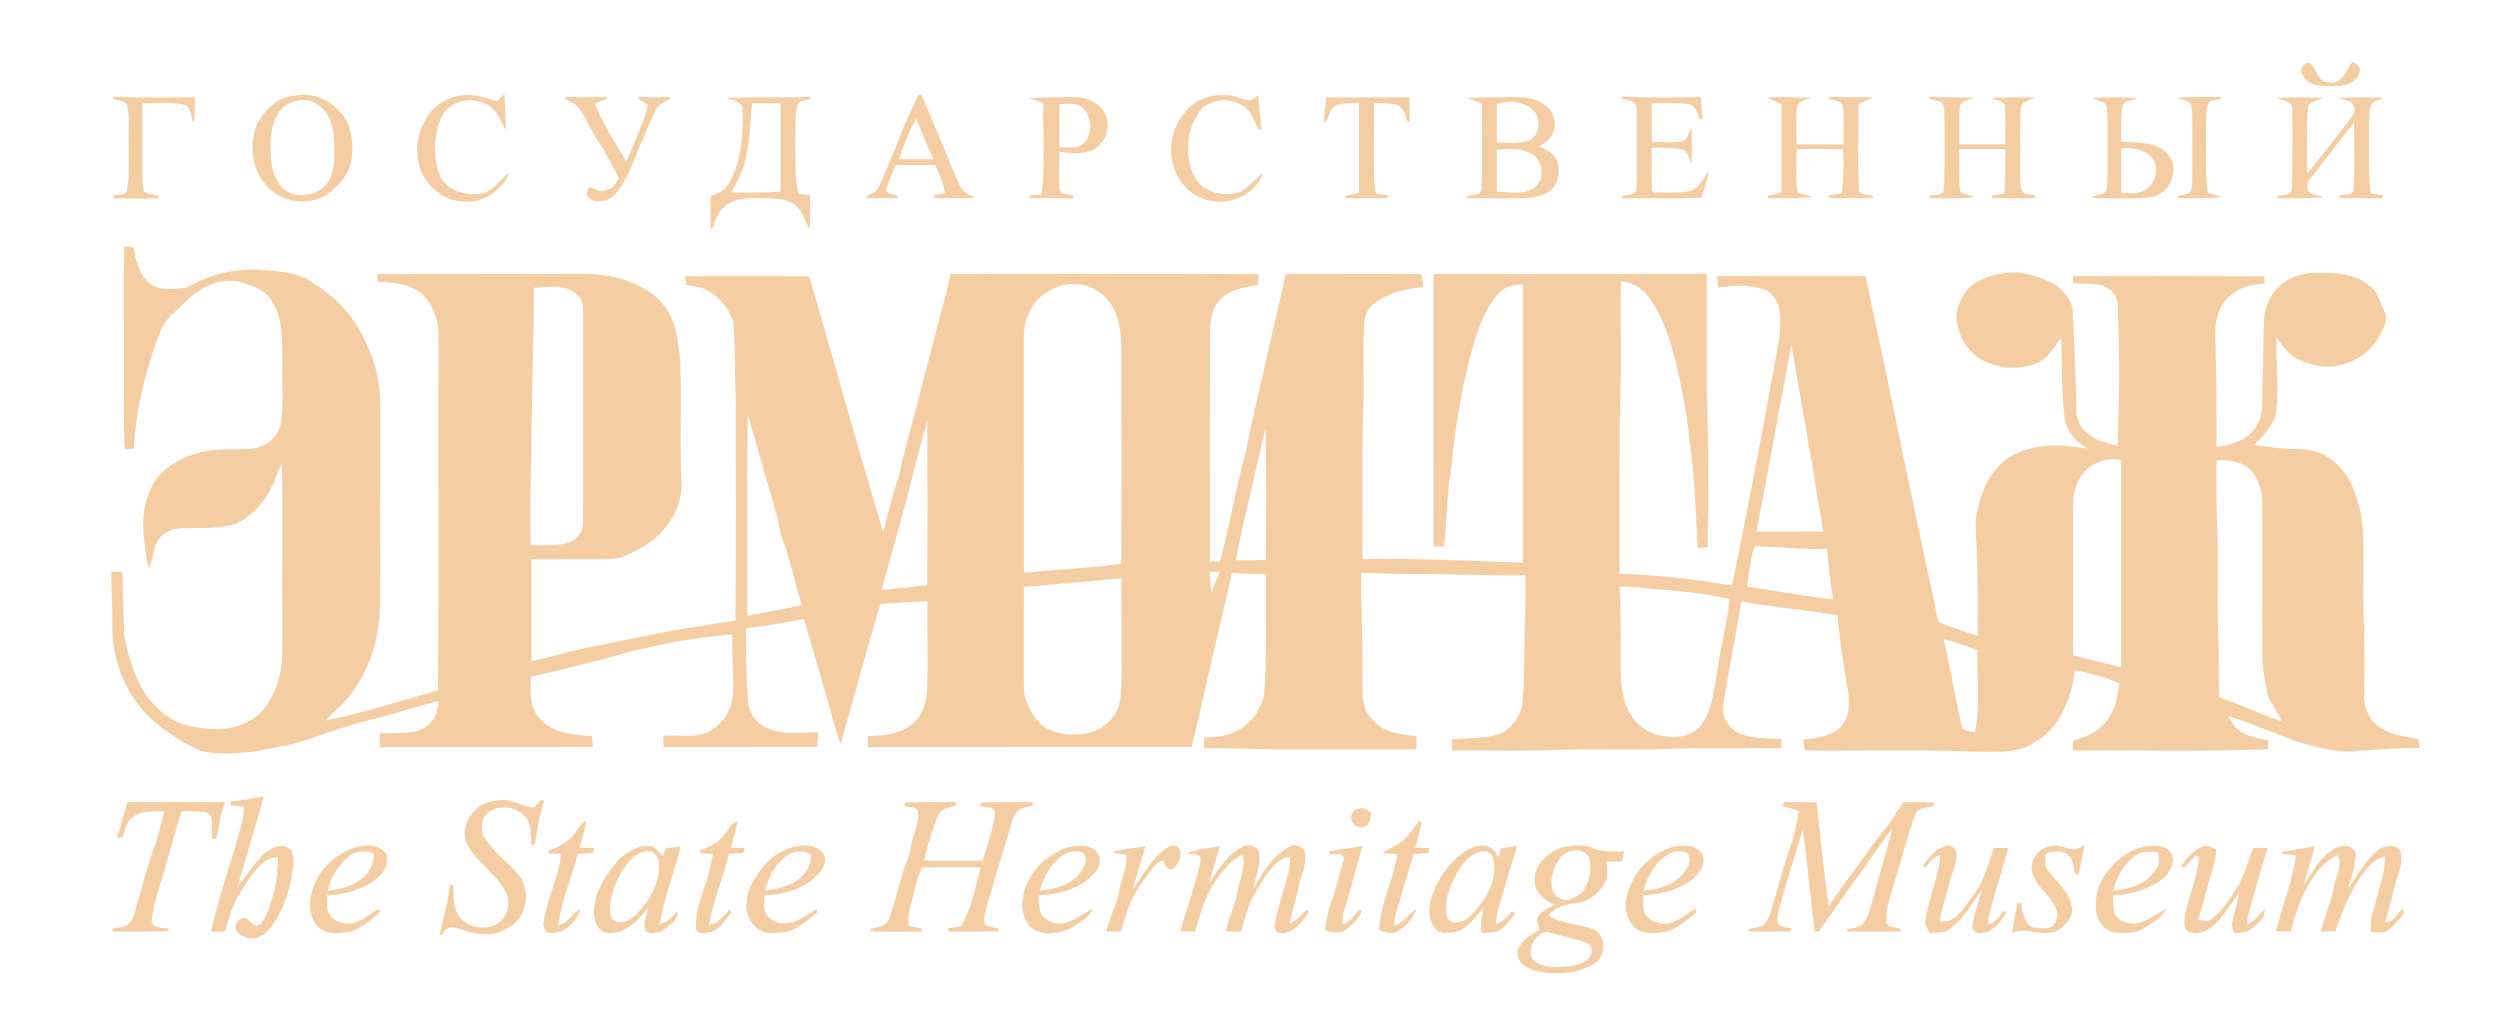 <svg width="160" height="66" viewBox="0 0 160 66" fill="none" xmlns="http://www.w3.org/2000/svg">
<path d="M147.359 4.771C147.127 4.44 147.452 3.923 147.852 4.051C148.263 4.406 148.298 5.213 148.938 5.253C149.818 5.522 150.183 4.524 150.551 3.959C150.825 4.081 151.16 4.295 151.005 4.665C150.85 5.221 150.178 5.499 149.641 5.497C148.866 5.521 147.741 5.616 147.359 4.771Z" fill="#F4CEA2"/>
<path d="M18.836 6.123C20.24 5.806 21.657 6.663 22.266 7.906C22.556 8.665 22.638 9.509 22.471 10.305C22.348 11.112 21.774 11.753 21.174 12.264C19.92 13.322 17.815 13.005 16.885 11.672C16.06 10.628 15.969 9.129 16.456 7.92C16.938 7.027 17.776 6.217 18.836 6.123ZM19.198 6.411C18.82 6.503 18.413 6.599 18.111 6.861C17.386 7.626 17.262 8.75 17.328 9.754C17.311 10.565 17.519 11.409 18.076 12.022C18.779 12.701 19.969 12.592 20.689 12.002C21.23 11.511 21.387 10.74 21.404 10.039C21.379 9.193 21.435 8.303 21.054 7.519C20.728 6.83 19.985 6.305 19.198 6.411Z" fill="#F4CEA2"/>
<path d="M27.611 7.103C28.236 6.404 29.184 6.027 30.121 6.085C30.716 6.108 31.271 6.341 31.846 6.468C31.979 6.308 32.117 6.15 32.279 6.018C32.324 6.787 32.369 7.557 32.37 8.328C32.102 7.846 31.901 7.305 31.491 6.918C30.54 6.081 28.794 6.308 28.25 7.512C27.749 8.67 27.703 10.033 28.143 11.218C28.576 12.263 29.897 12.569 30.915 12.37C31.621 12.159 32.02 11.515 32.547 11.057C32.497 11.504 32.131 11.82 31.837 12.127C30.875 13.06 29.224 13.178 28.142 12.387C27.287 11.848 26.75 10.861 26.72 9.854C26.609 8.862 26.998 7.87 27.611 7.103Z" fill="#F4CEA2"/>
<path d="M58.767 6.082C58.822 6.083 58.934 6.086 58.989 6.087C59.779 7.945 60.544 9.812 61.324 11.674C61.487 12.087 61.81 12.445 62.262 12.541C62.274 12.575 62.297 12.642 62.309 12.676C61.47 12.687 60.632 12.687 59.794 12.684C59.799 12.639 59.809 12.549 59.813 12.504C60.043 12.453 60.28 12.395 60.508 12.327C60.349 11.719 60.127 11.13 59.857 10.563C59.015 10.558 58.172 10.557 57.33 10.568C57.133 11.058 56.88 11.529 56.739 12.04C56.624 12.427 57.194 12.436 57.434 12.51C57.438 12.552 57.448 12.638 57.453 12.681C56.786 12.685 56.12 12.686 55.456 12.681C55.464 12.642 55.482 12.562 55.492 12.523C55.743 12.422 56.025 12.32 56.174 12.076C56.397 11.73 56.505 11.327 56.671 10.952C56.983 10.236 57.303 9.521 57.58 8.789C57.914 7.86 58.379 6.988 58.767 6.082ZM57.526 10.17C58.263 10.203 59.001 10.189 59.74 10.187C59.334 9.339 59.001 8.46 58.647 7.59C58.155 8.393 57.86 9.294 57.526 10.17Z" fill="#F4CEA2"/>
<path d="M76.14 6.849C76.746 6.309 77.575 6.033 78.386 6.087C78.97 6.047 79.474 6.422 80.052 6.423C80.226 6.33 80.37 6.191 80.531 6.078C80.574 6.817 80.659 7.551 80.742 8.285C80.685 8.285 80.57 8.283 80.513 8.282C80.299 7.792 80.144 7.237 79.714 6.883C78.918 6.249 77.662 6.257 76.911 6.96C75.929 8.149 75.762 9.949 76.454 11.316C76.932 12.274 78.13 12.55 79.107 12.372C79.844 12.198 80.219 11.481 80.83 11.102C80.244 12.685 78.172 13.359 76.71 12.592C75.496 11.986 74.84 10.598 74.96 9.278C75.034 8.361 75.481 7.484 76.14 6.849Z" fill="#F4CEA2"/>
<path d="M7.232 6.197C8.987 6.261 10.745 6.228 12.501 6.236C12.486 6.743 12.462 7.25 12.431 7.756C12.375 7.728 12.314 7.793 12.297 7.682C12.252 7.375 12.144 6.947 11.955 6.765C11.039 6.469 10.055 6.638 9.109 6.601C9.113 8.069 9.101 9.536 9.104 11.004C9.116 11.412 9.101 11.829 9.207 12.227C9.376 12.432 9.872 12.467 10.127 12.517C10.207 12.533 10.171 12.611 10.171 12.694C9.292 12.718 8.224 12.702 7.271 12.686C7.274 12.645 7.277 12.563 7.278 12.522C7.537 12.449 7.987 12.542 8.118 12.218C8.314 11.24 8.201 10.232 8.232 9.242C8.193 8.397 8.334 7.53 8.124 6.699C7.934 6.415 7.531 6.446 7.235 6.333C7.235 6.299 7.233 6.231 7.232 6.197Z" fill="#F4CEA2"/>
<path d="M36.179 6.188C37.059 6.226 37.94 6.242 38.821 6.207C38.829 6.238 38.845 6.301 38.854 6.332C38.585 6.413 38.323 6.513 38.075 6.645C38.573 7.963 39.393 9.124 40.085 10.343C40.301 9.839 40.533 9.342 40.723 8.828C40.987 8.121 41.352 7.445 41.458 6.689C41.259 6.57 41.062 6.452 40.858 6.344C40.865 6.307 40.879 6.234 40.885 6.198C41.543 6.215 42.205 6.238 42.863 6.201C42.868 6.234 42.877 6.299 42.883 6.331C42.472 6.509 42.05 6.75 41.884 7.193C41.529 7.933 41.245 8.705 40.906 9.453C40.502 10.409 40.165 11.42 39.521 12.248C39.208 12.674 38.69 12.961 38.15 12.882C37.886 12.848 37.607 12.667 37.555 12.393C37.582 12.226 37.581 12.091 37.749 12.017C38.001 11.977 38.085 12.123 38.225 12.181C38.456 12.278 38.638 12.241 39.057 12.07C39.325 11.927 39.448 11.629 39.621 11.396C39.184 10.598 38.778 9.781 38.271 9.024C37.791 8.31 37.52 7.472 36.968 6.805C36.721 6.61 36.444 6.46 36.162 6.327C36.166 6.292 36.175 6.223 36.179 6.188Z" fill="#F4CEA2"/>
<path d="M46.457 6.279C48.261 6.177 50.069 6.289 51.873 6.197C51.867 6.233 51.854 6.305 51.847 6.34C51.569 6.444 51.155 6.407 51.029 6.722C50.841 7.448 50.925 8.208 50.901 8.949C50.926 10.099 50.82 11.277 51.106 12.404C51.35 12.437 51.598 12.469 51.844 12.502C51.861 13.221 51.874 13.942 51.83 14.66C51.495 14.203 51.407 13.596 50.985 13.2C50.456 12.717 49.674 12.705 49.001 12.675C48.366 12.697 47.698 12.601 47.09 12.835C46.292 13.03 45.789 13.806 45.643 14.575C45.601 14.582 45.518 14.597 45.477 14.604C45.473 13.914 45.472 13.225 45.482 12.536C46.003 12.406 46.509 12.104 46.74 11.602C47.473 10.164 47.597 8.487 47.517 6.903C47.425 6.416 46.822 6.414 46.457 6.279ZM48.126 6.604C48.004 7.753 47.995 8.917 47.745 10.05C47.595 10.866 47.206 11.611 46.781 12.316C47.838 12.329 48.898 12.343 49.954 12.266C49.957 10.378 49.955 8.49 49.954 6.602C49.344 6.601 48.735 6.601 48.126 6.604Z" fill="#F4CEA2"/>
<path d="M68.801 6.211C69.544 6.235 70.338 6.541 70.698 7.235C71.077 7.922 70.889 8.87 70.276 9.363C69.606 9.958 68.626 9.815 67.808 9.705C67.801 10.431 67.782 11.158 67.801 11.885C67.806 12.057 67.833 12.248 67.963 12.375C68.19 12.457 68.442 12.459 68.681 12.5C68.683 12.546 68.688 12.639 68.69 12.685C67.754 12.689 66.819 12.69 65.885 12.685C65.898 12.64 65.923 12.548 65.937 12.503C66.172 12.487 66.419 12.473 66.659 12.459C66.917 10.518 66.718 8.55 66.774 6.599C66.474 6.472 66.159 6.386 65.851 6.284C66.833 6.225 67.817 6.214 68.801 6.211ZM67.807 6.655C67.803 7.576 67.803 8.497 67.805 9.419C68.219 9.454 68.65 9.493 69.054 9.386C69.976 8.931 70.01 7.47 69.235 6.858C68.831 6.535 68.281 6.658 67.807 6.655Z" fill="#F4CEA2"/>
<path d="M103.798 6.193C105.48 6.254 107.166 6.256 108.849 6.204C108.902 6.679 108.931 7.156 108.952 7.634C108.906 7.628 108.815 7.614 108.77 7.607C108.637 7.229 108.485 6.688 108.016 6.644C107.249 6.571 106.478 6.6 105.711 6.6C105.708 7.433 105.71 8.267 105.711 9.102C106.387 9.061 107.099 9.191 107.762 9.017C108.055 8.816 108.094 8.412 108.26 8.115C108.28 8.913 108.282 9.712 108.266 10.51C108.113 10.208 108.066 9.811 107.77 9.608C107.106 9.406 106.393 9.484 105.711 9.451C105.708 10.354 105.707 11.256 105.716 12.159C105.769 12.212 105.823 12.265 105.878 12.318C106.638 12.305 107.422 12.397 108.17 12.223C108.785 12.045 108.987 11.386 109.377 10.951C109.272 11.536 109.06 12.093 108.892 12.661C107.191 12.711 105.489 12.688 103.788 12.683C103.802 12.647 103.831 12.573 103.845 12.536C104.105 12.462 104.448 12.505 104.663 12.302C104.799 12.041 104.709 11.722 104.758 11.444C104.762 10.098 104.764 8.752 104.756 7.406C104.731 7.128 104.779 6.785 104.59 6.547C104.365 6.391 104.068 6.403 103.812 6.344C103.808 6.306 103.801 6.231 103.798 6.193Z" fill="#F4CEA2"/>
<path d="M113.088 6.265C114.04 6.15 115 6.251 115.956 6.259C115.621 6.37 115.087 6.43 115.016 6.866C114.928 7.654 114.969 8.449 114.969 9.24C115.972 9.242 116.977 9.242 117.982 9.24C117.97 8.448 118.032 7.65 117.946 6.862C117.901 6.421 117.349 6.407 117.024 6.337C117.037 6.303 117.061 6.234 117.073 6.199C118.013 6.229 118.954 6.223 119.896 6.232C119.573 6.374 119.248 6.506 118.935 6.668C118.982 8.528 118.839 10.4 119.002 12.253C119.194 12.484 119.577 12.437 119.857 12.518C119.859 12.554 119.863 12.624 119.865 12.659C118.918 12.694 117.972 12.691 117.027 12.686C117.027 12.639 117.03 12.547 117.031 12.501C117.313 12.474 117.602 12.438 117.882 12.379C117.99 11.443 117.99 10.497 117.962 9.556C116.971 9.529 115.981 9.518 114.992 9.55C114.972 10.48 114.912 11.421 115.059 12.345C115.371 12.426 115.692 12.491 115.995 12.611C115.042 12.708 114.086 12.7 113.132 12.683C113.135 12.645 113.138 12.567 113.14 12.528C113.444 12.488 113.752 12.423 114.029 12.284C114.003 10.409 114.016 8.534 114.019 6.659C113.724 6.494 113.403 6.383 113.088 6.265Z" fill="#F4CEA2"/>
<path d="M123.481 6.193C124.447 6.242 125.417 6.229 126.386 6.253C126.07 6.388 125.589 6.41 125.433 6.776C125.362 7.595 125.397 8.42 125.402 9.242C126.38 9.243 127.358 9.243 128.338 9.241C128.337 8.394 128.375 7.546 128.311 6.701C128.114 6.414 127.724 6.386 127.431 6.258C128.379 6.231 129.329 6.223 130.28 6.252C130.027 6.35 129.759 6.403 129.533 6.553C129.289 6.726 129.335 7.084 129.306 7.336C129.27 8.68 129.292 10.026 129.289 11.371C129.298 11.698 129.27 12.119 129.539 12.364C129.757 12.457 130.005 12.459 130.241 12.502C130.244 12.548 130.25 12.639 130.253 12.685C129.316 12.691 128.38 12.691 127.446 12.685C127.459 12.643 127.486 12.559 127.5 12.518C127.754 12.48 128.023 12.444 128.281 12.4C128.354 11.447 128.342 10.491 128.34 9.535C127.36 9.534 126.38 9.534 125.402 9.536C125.414 10.424 125.334 11.323 125.447 12.204C125.636 12.523 126.112 12.449 126.422 12.617C125.447 12.708 124.467 12.702 123.49 12.686C123.492 12.644 123.494 12.559 123.496 12.518C123.743 12.466 124.041 12.502 124.273 12.369C124.472 12.232 124.373 11.919 124.434 11.735C124.47 10.39 124.442 9.045 124.45 7.7C124.414 7.349 124.489 6.967 124.334 6.637C124.117 6.422 123.779 6.413 123.507 6.336C123.501 6.3 123.487 6.229 123.481 6.193Z" fill="#F4CEA2"/>
<path d="M139.317 6.27C140.237 6.161 141.173 6.241 142.1 6.191C142.114 6.223 142.141 6.286 142.154 6.318C141.909 6.408 141.566 6.347 141.373 6.558C141.126 7.015 141.227 7.568 141.188 8.065C141.217 9.498 141.09 10.944 141.308 12.367C141.613 12.436 141.929 12.486 142.22 12.609C141.263 12.709 140.301 12.697 139.342 12.681C139.357 12.645 139.388 12.574 139.404 12.539C139.628 12.475 139.903 12.473 140.107 12.335C140.319 12.186 140.262 11.87 140.299 11.659C140.327 10.193 140.329 8.725 140.298 7.259C140.285 7.008 140.29 6.669 140.048 6.51C139.82 6.395 139.552 6.349 139.317 6.27Z" fill="#F4CEA2"/>
<path d="M84.859 6.24C86.644 6.231 88.429 6.235 90.214 6.236C90.211 6.751 90.21 7.266 90.208 7.781C90.168 7.775 90.089 7.762 90.049 7.757C89.952 7.375 89.831 6.904 89.444 6.717C88.95 6.599 88.438 6.611 87.937 6.576C87.946 8.175 87.909 9.773 87.942 11.371C87.934 11.718 88.006 12.058 88.07 12.396C88.316 12.427 88.562 12.456 88.811 12.484C88.813 12.535 88.817 12.637 88.82 12.688C87.908 12.691 86.997 12.691 86.086 12.684C86.101 12.646 86.129 12.569 86.143 12.531C86.423 12.482 86.707 12.422 86.979 12.336C86.981 10.418 86.981 8.499 86.979 6.581C86.489 6.611 85.975 6.568 85.507 6.745C85.119 6.937 85.043 7.409 84.9 7.775C84.855 7.765 84.763 7.745 84.718 7.735C84.778 7.237 84.844 6.741 84.859 6.24Z" fill="#F4CEA2"/>
<path d="M93.84 6.278C94.955 6.219 96.073 6.221 97.191 6.225C97.811 6.19 98.444 6.384 98.933 6.767C99.429 7.143 99.655 7.866 99.409 8.445C99.257 8.894 98.85 9.183 98.445 9.388C98.955 9.524 99.476 9.841 99.683 10.345C99.793 10.771 99.805 11.255 99.608 11.658C99.375 12.316 98.621 12.581 97.989 12.657C96.617 12.737 95.243 12.672 93.871 12.679C93.885 12.643 93.912 12.569 93.926 12.532C94.164 12.472 94.456 12.51 94.677 12.374C94.925 12.14 94.775 11.736 94.842 11.442C94.854 9.847 94.823 8.25 94.847 6.654C94.532 6.478 94.18 6.387 93.84 6.278ZM95.795 6.673C95.793 7.483 95.792 8.293 95.794 9.103C96.457 9.152 97.139 9.211 97.789 9.032C98.565 8.706 98.689 7.565 98.096 7.014C97.466 6.483 96.554 6.371 95.795 6.673ZM95.794 9.59C95.791 10.479 95.791 11.367 95.795 12.255C96.573 12.303 97.472 12.495 98.159 12.038C98.964 11.519 98.776 10.178 97.94 9.809C97.275 9.452 96.514 9.522 95.794 9.59Z" fill="#F4CEA2"/>
<path d="M133.877 6.279C134.86 6.221 135.85 6.202 136.836 6.27C136.564 6.389 136.258 6.424 135.995 6.554C135.796 6.678 135.818 6.937 135.791 7.144C135.739 7.786 135.752 8.43 135.753 9.074C136.794 9.137 138.131 9.032 138.836 9.981C139.511 10.929 138.852 12.393 137.732 12.602C136.464 12.78 135.175 12.662 133.901 12.674C133.917 12.64 133.951 12.574 133.968 12.54C134.224 12.464 134.625 12.51 134.774 12.221C134.903 11.933 134.837 11.6 134.877 11.296C134.878 9.951 134.898 8.605 134.864 7.26C134.837 7.036 134.878 6.693 134.634 6.56C134.387 6.444 134.127 6.381 133.877 6.279ZM135.757 9.497C135.755 10.441 135.755 11.386 135.758 12.332C136.247 12.371 136.788 12.448 137.228 12.181C138.018 11.796 138.279 10.564 137.608 9.958C137.102 9.514 136.4 9.443 135.757 9.497Z" fill="#F4CEA2"/>
<path d="M145.715 6.269C146.694 6.226 147.679 6.211 148.661 6.267C148.415 6.382 148.142 6.449 147.901 6.566C147.683 6.715 147.704 7.039 147.68 7.263C147.623 8.539 147.664 9.817 147.672 11.094C148.623 9.934 149.56 8.762 150.448 7.554C150.69 7.318 150.789 6.858 150.522 6.608C150.3 6.384 149.953 6.388 149.673 6.282C150.631 6.22 151.594 6.217 152.554 6.265C152.252 6.453 151.746 6.453 151.673 6.868C151.578 7.851 151.636 8.842 151.621 9.829C151.629 10.684 151.577 11.547 151.745 12.391C151.998 12.421 152.246 12.451 152.503 12.482C152.505 12.533 152.51 12.636 152.512 12.688C151.579 12.691 150.647 12.692 149.716 12.686C149.719 12.645 149.723 12.562 149.725 12.521C149.984 12.42 150.573 12.541 150.633 12.146C150.729 10.711 150.658 9.27 150.664 7.832C149.814 8.897 148.992 9.983 148.157 11.058C147.906 11.368 147.562 11.709 147.683 12.152C147.872 12.515 148.353 12.447 148.682 12.619C147.702 12.708 146.718 12.703 145.738 12.684C145.752 12.647 145.781 12.574 145.795 12.537C146.053 12.463 146.398 12.505 146.613 12.303C146.749 12.042 146.658 11.723 146.708 11.445C146.7 9.928 146.73 8.41 146.7 6.894C146.648 6.429 146.033 6.432 145.715 6.269Z" fill="#F4CEA2"/>
<path d="M7.952 15.771C8.162 15.79 8.37 15.816 8.578 15.843C8.65 16.591 8.876 17.347 9.352 17.941C9.668 18.268 10.115 18.497 10.579 18.478C11.158 18.502 11.785 18.537 12.3 18.224C13.541 17.535 14.967 17.229 16.382 17.247C17.486 17.32 18.62 17.379 19.64 17.849C20.062 18.113 20.692 18.525 20.795 18.63C22.027 19.564 22.797 20.551 23.447 21.99C24.084 23.283 24.379 24.739 24.321 26.179C24.31 30.335 24.318 34.491 24.318 38.646C24.301 41.001 23.54 43.43 21.84 45.121C21.5 45.447 21.137 45.752 20.836 46.118C23.274 45.62 25.643 44.852 28.036 44.181C28.101 36.714 28.039 29.246 28.068 21.778C28.133 20.75 27.836 19.668 27.113 18.914C26.338 18.147 25.185 18.091 24.165 18.021C24.157 17.857 24.151 17.694 24.148 17.532C28.44 17.515 32.733 17.535 37.026 17.52C38.67 17.499 40.41 17.815 41.756 18.815C42.247 19.187 42.643 19.678 42.924 20.224C43.34 21.126 43.422 22.128 43.53 23.102C43.632 25.58 43.495 28.061 43.6 30.539C43.693 31.673 43.36 32.865 42.602 33.728C41.93 34.62 40.929 35.173 39.922 35.607C39.451 35.813 38.921 35.767 38.422 35.791C36.952 35.794 35.483 35.778 34.014 35.787C34.013 37.964 34.009 40.142 34.015 42.32C35.221 42.048 36.409 41.696 37.621 41.443C40.05 40.975 42.463 40.406 44.915 40.064C45.626 39.913 46.351 39.849 47.065 39.717C47.117 34.936 47.08 30.154 47.085 25.372C47.003 23.8 47.065 22.222 46.949 20.653C46.695 19.827 46.114 19.097 45.381 18.641C44.95 18.366 44.42 18.324 43.93 18.231C43.9 18.046 43.869 17.86 43.845 17.676C46.49 17.67 49.135 17.669 51.781 17.677C53.392 23.126 54.878 28.613 56.53 34.051C56.822 32.916 57.083 31.768 57.474 30.662C57.628 30.27 57.63 29.84 57.755 29.44C58.593 26.32 59.382 23.186 60.202 20.06C60.442 19.224 60.656 18.38 60.85 17.532C67.421 17.532 73.993 17.502 80.563 17.546C80.554 17.776 80.535 18.005 80.509 18.234C79.634 18.392 78.654 18.511 78.04 19.234C77.521 19.825 77.426 20.642 77.444 21.398C77.41 26.242 77.437 31.088 77.43 35.933C77.638 35.927 77.876 35.934 78.092 35.932C78.664 33.72 79.055 31.464 79.636 29.255C79.762 28.879 79.821 28.488 79.886 28.1C80.655 24.569 81.501 21.057 82.292 17.532C85.181 17.518 88.071 17.528 90.96 17.526C91.025 17.801 91.057 18.081 91.088 18.363C90.016 18.482 88.904 18.722 88.015 19.366C87.591 19.658 87.345 20.143 87.319 20.653C87.203 22.371 87.314 24.093 87.266 25.813C87.138 29.135 87.222 32.461 87.2 35.785C90.631 35.725 94.057 35.885 97.483 36.012C97.483 30.077 97.486 24.142 97.482 18.207C96.841 18.166 96.184 18.391 95.785 18.911C94.963 19.931 94.549 21.202 94.195 22.445C93.475 25.028 93.103 27.692 92.83 30.355C92.578 31.884 92.582 33.438 92.425 34.977C92.186 34.972 91.984 34.981 91.755 34.979C91.753 29.161 91.753 23.344 91.755 17.526C97.583 17.526 103.41 17.525 109.237 17.526C109.243 20.093 109.23 22.659 109.241 25.226C109.351 28.49 109.323 31.757 109.288 35.023C109.065 35.032 108.863 35.046 108.649 35.057C108.533 32.769 108.461 30.475 108.127 28.204C107.955 26.429 107.61 24.68 107.197 22.947C106.843 21.643 106.436 20.32 105.652 19.202C105.239 18.539 104.525 18.056 103.735 18.005C103.691 20.925 103.8 23.847 103.661 26.765C103.645 30.086 103.659 33.408 103.656 36.729C106.07 36.776 108.466 37.091 110.848 37.461C111.847 32.589 112.789 27.705 113.665 22.809C113.846 21.899 113.995 20.97 113.917 20.041C113.856 19.404 113.515 18.752 112.882 18.519C111.944 18.21 110.931 18.249 109.968 18.412C109.937 18.166 109.91 17.919 109.887 17.674C113.054 17.669 116.223 17.674 119.391 17.671C120.672 23.576 121.862 29.502 123.123 35.412C123.362 36.715 123.722 37.99 123.939 39.297C124 39.501 123.983 39.798 124.226 39.883C124.997 40.184 125.782 40.456 126.575 40.695C126.571 38.961 126.607 37.225 126.515 35.493C126.502 34.739 126.416 33.985 126.457 33.23C126.571 32.38 126.831 31.548 127.217 30.781C127.666 29.96 128.381 29.27 129.259 28.924C130.625 28.38 132.149 28.476 133.573 28.71C132.824 28.263 132.199 27.515 132.116 26.624C131.952 24.96 131.942 23.285 131.927 21.613C131.479 22.185 131.125 22.88 130.437 23.202C129.508 23.597 128.423 23.669 127.476 23.3C126.607 23.057 125.922 22.383 125.513 21.601C125.303 20.949 125.035 20.222 125.365 19.554C125.538 18.892 126 18.319 126.604 17.999C127.484 17.542 128.505 17.359 129.491 17.478C130.233 17.645 130.978 17.881 131.632 18.274C132.105 18.711 132.662 19.251 132.657 19.946C132.757 22.145 132.855 24.345 132.906 26.545C133 27.036 133.243 27.542 133.688 27.808C134.214 28.234 134.882 28.378 135.524 28.53C135.645 25.622 135.661 22.706 135.543 19.797C135.567 19.365 135.429 18.911 135.119 18.603C134.456 17.995 133.486 18.231 132.675 18.101C132.674 17.994 132.673 17.78 132.672 17.673C136.751 17.684 140.83 17.646 144.909 17.693C144.916 17.806 144.932 18.033 144.939 18.147C144.225 18.216 143.471 18.326 142.894 18.79C141.94 19.441 141.707 20.701 141.779 21.778C141.873 24.057 141.857 26.337 141.859 28.618C142.648 28.507 143.471 28.291 144.06 27.721C144.587 27.243 144.779 26.504 144.785 25.814C144.789 24.322 144.869 22.831 144.867 21.338C144.879 20.514 144.891 19.624 145.39 18.926C145.995 17.858 147.297 17.421 148.466 17.453C149.43 17.467 150.494 17.483 151.321 18.051C151.609 18.277 151.965 18.464 152.115 18.818C152.286 19.223 152.47 19.624 152.635 20.033C152.863 20.594 152.478 21.156 152.205 21.626C151.432 22.967 149.761 23.7 148.246 23.389C147.631 23.254 147.008 23.041 146.538 22.608C146.19 22.329 145.954 21.948 145.701 21.589C145.635 23.232 145.889 24.887 145.649 26.522C145.427 27.317 144.808 27.903 144.252 28.48C145.094 28.57 145.924 28.754 146.777 28.733C147.537 28.713 148.344 28.816 148.986 29.255C149.965 29.887 150.601 30.935 150.878 32.05C151.404 33.657 151.234 35.371 151.258 37.032C151.207 39.474 151.424 41.914 151.293 44.356C151.272 45.134 151.532 45.975 152.179 46.456C152.919 47.048 153.885 47.103 154.775 47.309C154.817 47.501 154.809 47.677 154.867 47.875C153.546 47.866 152.229 47.948 150.914 48.061C149.613 48.217 148.334 47.845 147.097 47.489C145.601 46.941 144.128 46.326 142.619 45.815C142.801 46.229 143.059 46.64 143.469 46.863C143.969 47.195 144.589 47.233 145.155 47.386C145.154 47.573 145.156 47.761 145.162 47.949C141 48.117 136.833 47.997 132.669 48.032C132.644 47.811 132.686 47.615 132.68 47.401C133.464 47.176 134.276 46.852 134.795 46.194C135.352 45.49 135.545 44.587 135.628 43.714C134.707 43.362 133.763 43.052 132.787 42.898C132.572 44.721 131.805 46.69 130.092 47.59C128.91 48.281 127.511 48.099 126.207 48.103C122.64 47.957 119.067 48.068 115.498 48.029C115.465 47.792 115.451 47.565 115.418 47.331C116.216 47.236 117.091 47.164 117.718 46.598C118.337 46.048 118.405 45.124 118.283 44.358C118.026 42.703 117.734 41.051 117.61 39.378C115.567 39.031 113.499 38.87 111.46 38.492C111.091 40.537 110.719 42.581 110.362 44.627C110.315 44.985 110.245 45.35 110.294 45.711C110.442 46.272 110.845 46.764 111.395 46.976C112.225 47.301 113.14 47.229 114.012 47.31C114.01 47.501 114.011 47.693 114.014 47.885C111.808 47.899 109.604 47.86 107.401 47.903C105.004 48.029 102.602 47.906 100.205 47.982C97.781 48.084 95.354 48.012 92.93 48.032C92.93 47.853 92.93 47.495 92.931 47.316C94.001 47.227 95.12 47.292 96.141 46.915C96.849 46.513 97.377 45.738 97.439 44.921C97.582 43.371 97.544 41.814 97.576 40.262C97.644 39.113 97.637 37.962 97.631 36.813C95.108 36.866 92.587 36.707 90.064 36.739C89.084 36.744 88.105 36.684 87.126 36.66C87.075 38.936 87.249 41.209 87.194 43.486C87.191 44.347 87.135 45.374 87.81 46.03C88.478 46.884 89.645 47.015 90.648 47.106C90.648 47.389 90.65 47.673 90.653 47.958C87.591 47.959 84.53 47.96 81.469 47.959C79.996 47.933 78.524 47.859 77.05 47.882C77.051 47.647 77.073 47.426 77.082 47.195C78.169 47.243 79.292 46.911 80.058 46.109C80.473 45.655 80.755 45.085 80.907 44.491C81.101 41.916 80.979 39.331 81.031 36.751C80.3 36.738 79.572 36.717 78.845 36.666C78.318 39.083 77.707 41.482 77.178 43.9C76.86 45.2 76.604 46.516 76.262 47.809C69.353 47.815 62.445 47.812 55.537 47.811C55.537 47.636 55.539 47.288 55.539 47.113C56.498 47.063 57.585 47.04 58.347 46.366C59.077 45.823 59.328 44.866 59.346 43.998C59.385 42.16 59.344 40.322 59.357 38.484C58.35 38.494 57.35 38.583 56.348 38.659C55.446 41.628 54.652 44.631 53.8 47.616C53.439 46.703 53.251 45.737 52.965 44.801C52.446 43.082 51.969 41.35 51.459 39.629C50.223 39.82 48.998 40.089 47.751 40.202C47.742 41.734 47.748 43.268 47.861 44.796C47.92 45.523 48.312 46.252 49.007 46.552C50.044 47.087 51.251 46.825 52.36 46.88C52.35 47.19 52.333 47.499 52.312 47.809C49.028 47.815 45.745 47.812 42.461 47.812V47.084C43.525 47.009 44.772 47.343 45.685 46.626C46.629 46.024 46.975 44.842 46.924 43.779C46.883 42.719 46.854 41.658 46.863 40.598C45.406 40.712 43.956 40.928 42.519 41.198C41.551 41.483 40.535 41.578 39.585 41.924C37.723 42.419 35.855 42.897 33.975 43.313C33.937 44.239 33.882 45.285 34.566 46.014C35.393 46.944 36.719 47.019 37.872 47.114C37.89 47.288 37.928 47.635 37.947 47.809C33.403 47.817 28.86 47.812 24.316 47.811C24.315 47.52 24.316 47.229 24.316 46.94C25.404 46.842 26.762 47.16 27.571 46.222C27.972 45.881 27.997 45.334 28.093 44.855C26.572 45.235 25.088 45.755 23.556 46.099C22.352 46.442 21.15 46.799 19.971 47.224C18.752 47.711 17.442 47.873 16.158 48.101C15.109 48.244 13.952 48.28 12.905 48.074C12.301 47.779 11.981 47.645 11.717 47.506C10.497 46.679 9.585 46.142 8.711 44.915C7.722 43.5 7.149 41.773 7.199 40.04C7.205 38.887 7.116 37.736 7.122 36.584C7.358 36.588 7.596 36.601 7.833 36.612C7.865 37.853 7.897 39.094 7.941 40.334C7.936 40.825 8.073 41.298 8.19 41.771C8.534 42.961 8.966 44.187 9.852 45.092C10.491 45.812 11.358 46.327 12.306 46.515C13.532 46.75 14.897 46.767 15.999 46.109C16.911 45.636 17.427 44.688 17.747 43.752C18.175 42.513 18.059 41.179 18.075 39.892C18.046 36.48 18.116 33.066 18.042 29.655C17.785 30.093 17.671 30.596 17.447 31.049C16.96 32.102 16.136 33.031 15.075 33.527C13.89 33.917 12.618 33.74 11.395 33.822C10.796 33.869 10.211 34.258 9.984 34.818C9.81 35.347 9.739 35.907 9.529 36.427C9.182 34.799 8.91 33.022 9.578 31.44C10.02 30.272 11.127 29.512 12.269 29.114C13.446 28.68 14.713 28.761 15.944 28.737C16.849 28.699 17.773 28.094 17.957 27.173C18.194 25.856 18.026 24.503 18.078 23.172C18.05 21.89 18.131 20.477 17.443 19.33C17.06 18.618 16.251 18.31 15.523 18.089C14.617 17.829 13.623 18.029 12.846 18.546C12.103 18.978 11.555 19.65 10.928 20.222C10.435 20.673 10.211 21.313 9.986 21.922C9.234 24.112 8.663 26.392 8.569 28.714C8.376 28.726 8.184 28.738 7.991 28.75C7.879 26.991 7.952 25.227 7.935 23.466C7.947 20.901 7.907 18.336 7.952 15.771ZM66.042 19.649C65.705 20.252 65.497 20.935 65.525 21.631C65.531 26.642 65.524 31.654 65.531 36.666C67.606 36.421 69.702 36.389 71.769 36.075C71.769 31.407 71.783 26.738 71.765 22.071C71.755 20.826 71.416 19.416 70.325 18.677C68.975 17.677 66.885 18.26 66.042 19.649ZM34.161 18.419C34.167 22.107 34.007 25.792 34.008 29.48C33.95 31.284 33.903 33.088 33.963 34.893C34.777 34.893 35.617 34.964 36.408 34.725C37.001 34.54 37.364 33.899 37.315 33.294C37.331 29.016 37.306 24.737 37.326 20.458C37.278 19.936 37.447 19.275 36.972 18.898C36.239 18.137 35.089 18.377 34.161 18.419ZM114.654 22.049C113.894 26.039 113.176 30.037 112.417 34.027C113.836 34.026 115.255 34.029 116.676 34.023C116.603 33.281 116.441 32.554 116.311 31.821C115.814 28.554 115.178 25.311 114.654 22.049ZM47.856 26.516C47.785 30.812 47.837 35.109 47.829 39.405C48.998 39.189 50.169 38.984 51.33 38.728C50.841 37.265 50.566 35.734 50.004 34.295C49.856 33.798 49.822 33.273 49.654 32.78C49.052 30.693 48.457 28.604 47.856 26.516ZM57.978 32.134C57.46 34.012 56.94 35.888 56.42 37.765C57.394 37.664 58.369 37.569 59.339 37.436C59.374 33.946 59.361 30.455 59.345 26.964C58.833 28.672 58.424 30.409 57.978 32.134ZM80.454 29.708C80.012 31.761 79.476 33.795 79.09 35.86C79.73 35.859 80.37 35.853 81.012 35.836C81.034 33.047 81.056 30.257 80.996 27.47C80.763 28.201 80.655 28.966 80.454 29.708ZM133.826 29.824C132.997 30.38 132.655 31.454 132.672 32.411C132.669 35.587 132.67 38.764 132.677 41.941C133.697 42.21 134.725 42.455 135.753 42.701C135.764 38.284 135.756 33.867 135.756 29.449C135.096 29.296 134.39 29.464 133.826 29.824ZM141.857 29.456C141.854 30.774 141.833 32.092 141.89 33.409C141.989 35.739 141.872 38.072 141.958 40.403C142.029 41.806 141.979 43.211 142.03 44.615C143.379 45.113 144.692 45.706 146.049 46.187C145.725 45.45 145.094 44.807 145.032 43.975C144.909 43.28 144.79 42.581 144.795 41.874C144.78 38.695 144.809 35.516 144.79 32.337C144.799 31.535 144.601 30.685 144.044 30.08C143.471 29.505 142.619 29.445 141.857 29.456ZM112.143 35.46C111.986 36.143 111.915 36.842 111.801 37.532C113.638 37.83 115.473 38.148 117.323 38.364C117.162 37.29 116.997 36.217 116.945 35.132C115.522 35.184 114.108 35.008 112.689 34.983C112.292 34.766 112.193 35.227 112.143 35.46ZM77.416 36.594C77.44 37.042 77.466 37.491 77.52 37.937C77.713 37.491 77.876 37.032 78.082 36.59C77.865 36.594 77.624 36.586 77.416 36.594ZM65.53 37.556C65.527 39.484 65.527 41.412 65.523 43.34C65.547 43.902 65.48 44.506 65.751 45.025C66.052 45.689 66.447 46.431 67.179 46.696C68.066 47.097 69.112 47.121 70.028 46.795C70.679 46.566 71.206 46.043 71.512 45.432C71.789 44.748 71.767 43.989 71.777 43.266C71.771 41.184 71.774 39.102 71.77 37.02C69.69 37.194 67.612 37.4 65.53 37.556ZM103.653 37.534C103.776 39.394 103.707 41.258 103.728 43.121C103.726 43.728 103.83 44.333 103.992 44.919C104.252 45.848 104.971 46.647 105.882 46.979C106.826 47.269 108.027 47.3 108.768 46.538C109.57 45.606 109.638 44.329 109.871 43.18C110.085 41.558 110.51 39.973 110.706 38.348C109.141 37.964 107.528 37.818 105.926 37.705C105.17 37.626 104.415 37.522 103.653 37.534ZM124.387 40.889C124.812 42.756 125.147 44.643 125.544 46.516C125.696 46.827 126.123 46.791 126.399 46.868C126.759 45.14 126.507 43.358 126.565 41.608C125.843 41.356 125.125 41.089 124.387 40.889Z" fill="#F4CEA2"/>
<path d="M14.768 51.288C15.482 51.253 16.176 51.087 16.878 50.975C16.35 52.893 15.76 54.794 15.209 56.705C15.987 55.89 16.462 54.718 17.545 54.241C17.866 54.087 18.307 54.093 18.564 54.363C18.815 54.618 18.759 55.032 18.781 55.355C18.622 56.73 18.219 58.111 17.403 59.247C17.074 59.718 16.556 60.124 15.944 60.058C15.59 59.968 15.162 59.783 15.067 59.39C15.04 59.073 15.336 58.77 15.645 58.743C15.942 58.828 16.1 59.145 16.387 59.25C16.518 59.254 16.644 59.183 16.726 59.084C17.164 58.505 17.329 57.781 17.52 57.095C17.731 56.377 17.776 55.625 17.795 54.882C17.475 54.858 17.146 54.935 16.9 55.15C16.205 55.724 15.766 56.535 15.29 57.286C14.812 57.986 14.671 58.83 14.386 59.613C14.09 59.614 13.793 59.615 13.497 59.618C13.93 57.796 14.485 56.005 15.058 54.224C15.243 53.358 15.615 52.526 15.609 51.627C15.329 51.594 15.049 51.563 14.768 51.536C14.768 51.453 14.768 51.37 14.768 51.288Z" fill="#F4CEA2"/>
<path d="M31.286 51.324C31.599 51.243 31.923 51.199 32.248 51.199C32.89 51.237 33.455 51.587 34.083 51.693C34.332 51.62 34.465 51.376 34.616 51.185C34.666 51.197 34.766 51.221 34.816 51.233C34.685 51.821 34.477 52.391 34.413 52.994C34.356 53.233 34.319 53.601 34.245 53.964C34.204 54.168 33.998 54.059 33.998 54.059C33.935 53.511 34.061 52.862 33.7 52.38C33.078 51.48 31.453 51.39 30.912 52.417C30.826 52.798 30.775 53.252 31 53.601C31.625 54.617 32.669 55.276 33.368 56.232C33.957 57.28 33.619 58.875 32.469 59.399C31.68 59.927 30.668 59.873 29.804 59.572C29.483 59.468 29.162 59.34 28.816 59.353C28.534 59.396 28.404 59.632 28.282 59.846C28.282 59.846 28.186 59.824 28.145 59.824C28.231 59.306 28.361 58.798 28.5 58.294C28.613 57.877 28.823 56.614 28.823 56.614L28.99 56.642C29.025 57.367 28.97 58.149 29.45 58.75C30.119 59.499 31.495 59.617 32.176 58.821C32.5 58.391 32.639 57.802 32.464 57.283C31.904 56.009 30.607 55.286 29.927 54.096C29.367 52.988 30.178 51.656 31.286 51.324V51.324Z" fill="#F4CEA2"/>
<path d="M8.16 51.337C10.244 51.329 12.329 51.326 14.413 51.339C14.141 51.904 13.987 52.952 13.844 53.694C13.844 53.694 13.73 53.681 13.575 53.668C13.531 53.247 13.619 52.819 13.544 52.403C13.506 52.178 13.317 51.994 13.089 51.972C12.6 51.907 12.104 51.919 11.611 51.911C11.233 53.269 10.814 54.614 10.445 55.973C10.15 56.953 9.794 57.931 9.703 58.956C9.809 59.443 10.421 59.368 10.804 59.427C10.792 59.469 10.77 59.551 10.759 59.593C9.571 59.631 8.383 59.622 7.195 59.616C7.199 59.573 7.207 59.488 7.21 59.445C7.565 59.344 8.01 59.378 8.287 59.098C8.442 58.913 8.533 58.684 8.605 58.457C8.99 57.089 9.366 55.719 9.804 54.367C10.166 53.586 10.282 52.722 10.531 51.903C9.859 51.957 9.093 51.834 8.525 52.285C8.072 52.526 8.018 53.155 7.841 53.58C7.726 53.612 7.595 53.586 7.479 53.618C7.764 52.875 7.9 52.088 8.16 51.337Z" fill="#F4CEA2"/>
<path d="M57.919 51.36C59.014 51.324 60.11 51.33 61.205 51.339C61.188 51.414 61.17 51.489 61.153 51.566C60.828 51.657 60.441 51.69 60.2 51.958C59.841 52.388 59.78 52.958 59.584 53.464C59.389 53.986 59.28 54.534 59.137 55.072C60.39 55.078 61.642 55.075 62.896 55.078C63.175 54.058 63.591 53.06 63.684 52.001C63.586 51.585 63.059 51.669 62.731 51.594C62.742 51.516 62.755 51.437 62.768 51.36C63.889 51.323 65.011 51.33 66.133 51.343C66.112 51.412 66.092 51.483 66.072 51.554C65.686 51.657 65.197 51.72 64.973 52.097C64.737 52.501 64.659 52.97 64.523 53.412C64.064 54.959 63.579 56.499 63.134 58.051C63.081 58.417 62.825 58.9 63.126 59.223C63.368 59.339 63.649 59.37 63.911 59.436C63.901 59.475 63.884 59.556 63.874 59.596C62.808 59.632 61.742 59.625 60.676 59.621C60.679 59.569 60.684 59.465 60.686 59.412C60.961 59.367 61.237 59.32 61.514 59.275C62.193 58.129 62.41 56.789 62.761 55.521C61.509 55.51 60.258 55.51 59.008 55.523C58.749 56.062 58.602 56.639 58.476 57.22C58.275 57.877 58.084 58.553 58.146 59.247C58.422 59.305 58.7 59.368 58.978 59.423C58.982 59.472 58.99 59.571 58.995 59.62C57.9 59.62 56.805 59.64 55.711 59.603C55.713 59.567 55.718 59.494 55.72 59.458C56.154 59.322 56.753 59.297 56.909 58.793C57.208 57.898 57.465 56.989 57.712 56.078C57.852 55.464 58.193 54.912 58.279 54.285C58.376 53.491 58.849 52.772 58.745 51.95C58.647 51.579 58.178 51.667 57.883 51.593C57.894 51.515 57.906 51.437 57.919 51.36Z" fill="#F4CEA2"/>
<path d="M114.173 51.335C114.864 51.333 115.556 51.331 116.248 51.349C116.542 53.553 116.683 55.779 117.059 57.972C117.483 57.369 117.882 56.747 118.338 56.167C119.148 55.134 119.817 53.995 120.692 53.013C121.095 52.474 121.424 51.884 121.821 51.341C122.463 51.335 123.106 51.336 123.751 51.353C123.762 51.431 123.775 51.509 123.789 51.588C123.338 51.679 122.687 51.649 122.554 52.22C122.035 53.554 121.729 54.959 121.285 56.318C121.04 57.204 120.686 58.093 120.708 59.027C120.831 59.395 121.343 59.319 121.638 59.448C121.643 59.489 121.655 59.573 121.66 59.615C120.506 59.624 119.352 59.624 118.2 59.617C118.202 59.574 118.207 59.491 118.209 59.449C118.571 59.397 119.023 59.398 119.265 59.069C119.647 58.583 119.717 57.94 119.913 57.372C120.295 55.929 120.738 54.503 121.109 53.057C120.216 54.118 119.518 55.323 118.664 56.415C117.909 57.474 117.148 58.53 116.424 59.61C116.331 59.613 116.238 59.616 116.148 59.621C115.859 57.438 115.682 55.24 115.377 53.06C114.905 54.683 114.376 56.289 113.935 57.922C113.861 58.302 113.666 58.708 113.796 59.101C113.967 59.381 114.377 59.336 114.666 59.433C114.636 59.491 114.607 59.55 114.581 59.61C113.676 59.622 112.773 59.622 111.87 59.615C111.885 59.577 111.915 59.499 111.93 59.46C112.234 59.381 112.584 59.375 112.855 59.193C113.024 59.019 113.167 58.81 113.261 58.585C113.711 57.12 114.079 55.631 114.574 54.18C114.898 53.467 114.945 52.669 115.134 51.917C114.795 51.778 114.441 51.68 114.088 51.589C114.115 51.504 114.143 51.419 114.173 51.335Z" fill="#F4CEA2"/>
<path d="M86.94 51.739C87.259 51.658 87.606 51.894 87.757 52.023C87.736 52.338 87.68 52.731 87.37 52.901C87.022 53.056 86.561 52.847 86.498 52.464C86.378 52.143 86.648 51.834 86.94 51.739Z" fill="#F4CEA2"/>
<path d="M36.701 53.427C36.983 53.123 37.14 52.693 37.536 52.512C37.419 53.101 37.244 53.676 37.093 54.257C37.41 54.258 37.731 54.264 38.051 54.268C38.012 54.377 37.974 54.486 37.937 54.596C37.614 54.611 37.293 54.629 36.972 54.645C36.59 56.174 35.941 57.641 35.717 59.207C36.355 59.132 36.617 58.462 37.132 58.171C36.969 58.816 36.465 59.355 35.873 59.641C35.582 59.663 35.175 59.823 34.932 59.583C34.67 59.238 34.821 58.774 34.913 58.399C35.213 57.133 35.748 55.936 35.943 54.643C35.735 54.638 35.319 54.63 35.11 54.624C35.116 54.578 35.127 54.485 35.132 54.439C35.725 54.232 36.295 53.913 36.701 53.427Z" fill="#F4CEA2"/>
<path d="M46.201 53.604C46.529 53.249 46.723 52.735 47.202 52.547C47.098 53.125 46.93 53.689 46.776 54.255C47.074 54.259 47.372 54.265 47.672 54.271C47.633 54.38 47.594 54.488 47.557 54.598C47.254 54.613 46.953 54.63 46.651 54.646C46.28 56.171 45.654 57.627 45.375 59.175C45.967 59.147 46.316 58.59 46.692 58.204C46.724 58.251 46.789 58.344 46.821 58.39C46.446 58.838 46.121 59.397 45.565 59.638C45.258 59.674 44.667 59.862 44.54 59.446C44.483 58.304 44.947 57.225 45.292 56.159C45.413 55.656 45.518 55.148 45.639 54.645C45.431 54.641 45.015 54.633 44.806 54.629C44.809 54.577 44.814 54.473 44.817 54.421C45.312 54.219 45.846 54.025 46.201 53.604Z" fill="#F4CEA2"/>
<path d="M89.883 53.72C90.231 53.372 90.505 52.96 90.799 52.566C90.85 52.581 90.953 52.609 91.004 52.624C90.879 53.173 90.729 53.716 90.577 54.26C90.872 54.263 91.169 54.266 91.468 54.271C91.454 54.379 91.442 54.488 91.43 54.597C91.107 54.616 90.789 54.638 90.47 54.661C90.103 55.849 89.749 57.041 89.408 58.236C89.318 58.564 89.236 58.899 89.225 59.24C89.81 59.076 90.147 58.52 90.621 58.182C90.477 58.814 89.93 59.281 89.423 59.639C89.036 59.763 88.601 59.714 88.259 59.494C88.327 58.308 88.74 57.182 89.113 56.066C89.218 55.6 89.335 55.138 89.457 54.675C89.127 54.645 88.803 54.622 88.478 54.593C88.925 54.269 89.481 54.109 89.883 53.72Z" fill="#F4CEA2"/>
<path d="M22.416 54.353C22.929 54.126 23.521 54.048 24.07 54.179C24.39 54.332 24.874 54.544 24.755 55.002C24.797 55.49 24.494 55.919 24.133 56.212C23.229 56.934 22.061 57.249 20.921 57.302C20.982 57.724 20.812 58.249 21.152 58.594C21.444 59.047 22.047 59.139 22.54 59.094C23.196 58.949 23.698 58.489 24.255 58.148C24.273 58.204 24.308 58.316 24.325 58.371C23.735 58.876 23.119 59.422 22.355 59.638C21.77 59.68 21.081 59.862 20.569 59.471C19.75 58.914 19.715 57.791 20.012 56.936C20.34 55.757 21.3 54.815 22.416 54.353ZM22.383 54.755C21.69 55.326 21.155 56.11 20.978 56.997C21.737 56.913 22.548 56.772 23.135 56.241C23.668 55.871 23.957 55.258 23.921 54.61C23.423 54.46 22.812 54.41 22.383 54.755Z" fill="#F4CEA2"/>
<path d="M39.508 55.13C40.05 54.55 40.811 54.052 41.64 54.146C41.962 54.258 42.184 54.546 42.415 54.786C42.484 54.62 42.554 54.456 42.626 54.292C42.938 54.257 43.249 54.201 43.561 54.166C43.166 55.847 42.494 57.454 42.222 59.164C42.727 59.052 43.057 58.64 43.39 58.285C43.396 58.93 42.746 59.34 42.263 59.638C41.942 59.684 41.382 59.859 41.261 59.423C41.198 58.996 41.421 58.572 41.441 58.146C40.931 58.767 40.36 59.397 39.579 59.669C39.224 59.676 38.786 59.813 38.488 59.552C37.984 59.135 37.95 58.388 38.073 57.795C38.243 56.776 38.85 55.899 39.508 55.13ZM41.172 54.52C40.829 54.581 40.558 54.822 40.322 55.063C39.61 55.884 39.143 56.932 39.03 58.015C39.044 58.364 39.035 58.842 39.422 58.988C39.948 59.139 40.432 58.814 40.78 58.454C41.67 57.563 42.318 56.315 42.139 55.029C42.016 54.611 41.606 54.33 41.172 54.52Z" fill="#F4CEA2"/>
<path d="M48.856 55.448C49.608 54.551 50.805 53.954 51.992 54.166C52.322 54.288 52.74 54.486 52.784 54.883C52.895 55.448 52.432 55.875 52.068 56.232C51.196 56.98 50.027 57.257 48.902 57.307C48.873 57.865 48.831 58.615 49.438 58.889C50.414 59.486 51.45 58.699 52.25 58.163C52.267 58.215 52.298 58.319 52.313 58.371C51.615 58.966 50.857 59.673 49.879 59.694C49.52 59.684 49.126 59.777 48.791 59.607C48.072 59.285 47.666 58.449 47.785 57.681C47.844 56.83 48.355 56.103 48.856 55.448ZM50.204 54.885C49.543 55.407 49.172 56.203 48.963 57.001C49.773 56.903 50.638 56.727 51.251 56.146C51.694 55.798 51.902 55.242 51.923 54.692C51.386 54.362 50.659 54.463 50.204 54.885Z" fill="#F4CEA2"/>
<path d="M66.727 55.171C67.42 54.6 68.267 54.069 69.205 54.127C69.667 54.105 70.212 54.33 70.34 54.812C70.565 55.413 70.048 55.893 69.665 56.27C68.764 56.985 67.588 57.257 66.458 57.297C66.493 57.7 66.484 58.128 66.642 58.508C66.972 58.984 67.59 59.205 68.155 59.069C68.82 58.911 69.34 58.432 69.955 58.161C69.671 58.764 69.024 59.079 68.491 59.424C67.693 59.775 66.623 59.927 65.919 59.302C65.598 58.94 65.463 58.454 65.417 57.983C65.421 56.912 65.95 55.89 66.727 55.171ZM68.224 54.611C67.338 55.105 66.804 56.044 66.548 56.999C67.489 56.915 68.518 56.667 69.124 55.877C69.417 55.541 69.659 54.961 69.326 54.58C68.994 54.404 68.561 54.471 68.224 54.611Z" fill="#F4CEA2"/>
<path d="M71.134 54.544C71.842 54.352 72.576 54.271 73.302 54.172C73.031 55.087 72.753 56 72.498 56.92C73.16 55.999 73.701 54.948 74.649 54.278C74.872 54.128 75.266 54.005 75.431 54.284C75.726 54.715 75.413 55.302 75.084 55.601C74.714 55.749 74.53 55.305 74.428 55.034C73.838 55.287 73.533 55.905 73.156 56.387C72.43 57.333 72.036 58.473 71.749 59.616C71.427 59.615 71.112 59.619 70.794 59.62C70.985 58.87 71.305 58.163 71.554 57.434C71.657 56.512 72.135 55.653 72.105 54.718C71.781 54.662 71.454 54.599 71.134 54.544Z" fill="#F4CEA2"/>
<path d="M75.905 54.638C76.584 54.32 77.346 54.303 78.069 54.144C77.83 54.949 77.597 55.755 77.378 56.565C77.918 55.693 78.482 54.768 79.412 54.261C79.81 53.983 80.491 54.088 80.588 54.632C80.713 55.389 80.34 56.109 80.226 56.846C80.826 55.848 81.438 54.763 82.51 54.201C82.839 54.025 83.317 54.107 83.482 54.46C83.717 55.315 83.199 56.082 83.08 56.904C82.936 57.64 82.651 58.347 82.565 59.096C82.981 58.896 83.301 58.556 83.61 58.224C83.657 58.253 83.752 58.311 83.799 58.34C83.323 58.993 82.741 59.889 81.787 59.686C81.639 59.572 81.535 59.385 81.576 59.195C81.787 58.056 82.176 56.959 82.462 55.837C82.543 55.507 82.562 55.166 82.569 54.829C81.902 54.872 81.467 55.45 81.084 55.932C80.602 56.652 80.118 57.39 79.846 58.218C79.686 58.679 79.57 59.154 79.411 59.615C79.091 59.615 78.778 59.62 78.463 59.622C78.618 58.72 79.078 57.906 79.215 57.002C79.346 56.255 79.766 55.492 79.515 54.726C79.181 54.858 78.876 55.056 78.64 55.327C78.029 55.994 77.469 56.734 77.15 57.587C76.846 58.238 76.725 58.953 76.456 59.617C76.149 59.609 75.849 59.607 75.545 59.596C75.897 58.273 76.387 56.995 76.706 55.663C76.723 55.396 76.996 55.036 76.757 54.794C76.52 54.598 76.185 54.68 75.905 54.638Z" fill="#F4CEA2"/>
<path d="M85.074 54.481C85.781 54.346 86.504 54.291 87.204 54.119C86.914 55.172 86.609 56.221 86.324 57.275C86.171 57.904 85.832 58.507 85.933 59.175C86.362 58.981 86.702 58.639 86.944 58.24C86.998 58.251 87.104 58.273 87.157 58.283C86.989 58.785 86.569 59.15 86.174 59.478C85.777 59.789 85.235 59.693 84.801 59.507C84.885 58.703 85.111 57.924 85.399 57.173C85.591 56.404 85.837 55.65 86.032 54.883C85.946 54.801 85.862 54.72 85.779 54.638C85.537 54.649 85.308 54.673 85.07 54.696C85.071 54.642 85.073 54.535 85.074 54.481Z" fill="#F4CEA2"/>
<path d="M93.289 54.846C93.81 54.446 94.419 54.014 95.119 54.139C95.498 54.216 95.721 54.553 95.902 54.864C95.949 54.679 95.999 54.496 96.052 54.314C96.401 54.263 96.748 54.183 97.098 54.132C96.789 55.201 96.433 56.257 96.14 57.331C95.935 57.916 95.764 58.516 95.741 59.14C96.187 59.021 96.484 58.643 96.772 58.307C96.841 58.359 96.909 58.412 96.98 58.466C96.655 58.863 96.353 59.309 95.904 59.578C95.565 59.721 95.178 59.663 94.823 59.712C94.748 59.175 94.816 58.639 94.944 58.117C94.427 58.697 93.945 59.39 93.175 59.646C92.783 59.676 92.312 59.808 91.969 59.549C91.521 59.118 91.4 58.439 91.517 57.847C91.757 56.689 92.419 55.639 93.289 54.846ZM94.723 54.517C94.13 54.662 93.674 55.154 93.378 55.664C92.917 56.434 92.489 57.297 92.563 58.224C92.542 58.515 92.615 58.923 92.95 59.01C93.377 59.088 93.834 58.939 94.12 58.609C95.061 57.675 95.863 56.366 95.589 54.987C95.52 54.606 95.096 54.357 94.723 54.517Z" fill="#F4CEA2"/>
<path d="M99.06 54.737C99.781 54.123 100.811 53.992 101.712 54.187C102.405 54.547 103.206 54.48 103.965 54.498C103.904 54.709 103.842 54.92 103.784 55.133C103.448 55.135 103.121 55.145 102.789 55.149C102.854 55.574 102.943 56.036 102.745 56.439C102.375 57.136 101.709 57.709 100.9 57.791C100.239 57.871 99.541 58.053 99.09 58.578C99.93 59.145 100.992 59.103 101.914 59.454C102.85 59.805 102.816 61.247 101.997 61.696C101.48 61.956 100.94 62.23 100.347 62.244C99.418 62.3 98.376 62.354 97.569 61.804C97.23 61.589 97.041 61.155 97.155 60.761C97.391 60.145 97.995 59.808 98.549 59.522C98.479 59.276 98.344 59.017 98.388 58.76C98.609 58.312 99.097 58.102 99.526 57.896C98.859 57.654 98.167 57.1 98.225 56.316C98.176 55.674 98.601 55.131 99.06 54.737ZM100.597 54.445C99.818 54.629 99.434 55.447 99.317 56.172C99.22 56.648 99.325 57.296 99.837 57.494C100.316 57.774 100.853 57.4 101.237 57.134C101.671 56.563 101.913 55.781 101.742 55.072C101.677 54.533 101.053 54.362 100.597 54.445ZM98.904 59.655C98.151 59.814 97.609 60.943 98.214 61.526C98.809 61.966 99.62 61.897 100.317 61.856C100.821 61.809 101.382 61.692 101.726 61.288C101.964 61.008 101.916 60.474 101.551 60.328C100.839 60.07 100.091 59.94 99.365 59.729C99.213 59.691 99.06 59.639 98.904 59.655Z" fill="#F4CEA2"/>
<path d="M105.78 54.85C106.357 54.383 107.092 54.083 107.844 54.135C108.287 54.117 108.8 54.317 108.971 54.754C109.181 55.347 108.766 55.875 108.355 56.247C107.456 56.954 106.291 57.242 105.166 57.301C105.168 57.746 105.077 58.257 105.382 58.632C105.819 59.113 106.598 59.27 107.179 58.958C107.665 58.761 108.068 58.415 108.517 58.151C108.533 58.205 108.566 58.313 108.582 58.366C107.97 58.883 107.342 59.444 106.545 59.647C105.904 59.713 105.166 59.831 104.629 59.38C104.168 58.898 103.934 58.205 104.069 57.543C104.294 56.483 104.88 55.475 105.78 54.85ZM106.73 54.693C105.918 55.209 105.432 56.091 105.186 56.998C106.332 56.944 107.62 56.453 108.087 55.32C108.17 55.043 108.156 54.597 107.813 54.51C107.444 54.46 107.045 54.482 106.73 54.693Z" fill="#F4CEA2"/>
<path d="M124.481 54.166C124.804 53.993 125.161 54.277 125.214 54.59C125.253 55.151 125.006 55.67 124.848 56.195C124.638 57.123 124.28 58.017 124.144 58.96C125.117 59.13 125.652 58.155 126.143 57.502C126.893 56.562 127.256 55.398 127.598 54.266C127.9 54.267 128.204 54.269 128.511 54.273C128.189 55.498 127.83 56.713 127.464 57.926C127.339 58.329 127.268 58.744 127.233 59.163C127.688 59.056 127.968 58.675 128.218 58.309C128.268 58.322 128.369 58.347 128.42 58.359C128.142 58.894 127.729 59.361 127.203 59.663C126.931 59.641 126.518 59.848 126.333 59.568C126.203 59.416 126.221 59.207 126.264 59.027C126.424 58.325 126.638 57.637 126.842 56.947C126.172 57.815 125.68 58.858 124.745 59.483C124.389 59.771 123.905 59.659 123.484 59.714C123.37 59.479 123.212 59.244 123.216 58.974C123.393 57.528 124.081 56.185 124.179 54.728C123.755 54.827 123.493 55.179 123.243 55.505C123.194 55.492 123.094 55.468 123.045 55.456C123.401 54.922 123.831 54.337 124.481 54.166Z" fill="#F4CEA2"/>
<path d="M130.032 55.654C129.948 54.874 130.651 54.135 131.424 54.127C131.824 54.077 132.177 54.286 132.559 54.347C132.875 54.421 133.14 54.22 133.414 54.105C133.293 54.722 133.164 55.337 133.037 55.953C132.954 55.951 132.871 55.95 132.792 55.95C132.7 55.552 132.739 55.051 132.397 54.763C132.018 54.362 131.406 54.501 130.931 54.611C130.928 54.942 130.809 55.329 131.016 55.628C131.533 56.348 132.309 56.941 132.543 57.828C132.823 58.577 132.214 59.248 131.612 59.589C130.691 59.955 129.693 59.334 128.777 59.698C128.874 59.07 128.987 58.445 129.106 57.822C129.184 57.809 129.264 57.796 129.345 57.784C129.451 58.337 129.494 59.07 130.075 59.352C130.559 59.407 131.377 59.602 131.573 58.966C131.844 58.397 131.473 57.848 131.129 57.419C130.696 56.878 130.106 56.388 130.032 55.654Z" fill="#F4CEA2"/>
<path d="M135.822 54.845C136.504 54.297 137.409 54.029 138.279 54.156C138.759 54.239 139.176 54.698 139.042 55.209C138.992 55.726 138.577 56.103 138.191 56.408C137.309 56.985 136.263 57.269 135.215 57.311C135.233 57.57 135.269 58.087 135.287 58.346C135.479 58.952 136.196 59.188 136.777 59.099C137.448 58.914 138.029 58.512 138.625 58.166C138.355 58.753 137.75 59.078 137.224 59.398C136.688 59.763 136.003 59.704 135.391 59.691C134.629 59.596 134.119 58.815 134.137 58.083C134.033 56.791 134.808 55.584 135.822 54.845ZM136.479 54.915C135.808 55.434 135.463 56.215 135.239 57.008C136.25 56.908 137.404 56.59 137.963 55.662C138.275 55.359 138.139 54.928 138.122 54.551C137.553 54.48 136.898 54.457 136.479 54.915Z" fill="#F4CEA2"/>
<path d="M141.015 54.174C141.325 54.017 141.576 54.278 141.842 54.38C141.814 55.235 141.441 56.01 141.259 56.832C141.08 57.513 140.896 58.194 140.678 58.863C140.954 58.899 141.268 59.024 141.516 58.837C142.25 58.292 142.745 57.496 143.221 56.733C143.655 55.958 143.89 55.093 144.206 54.268C144.511 54.264 144.829 54.265 145.141 54.264C144.692 55.566 144.362 56.904 143.976 58.224C143.888 58.532 143.816 58.848 143.817 59.17C144.304 59.002 144.555 58.522 144.933 58.204C144.976 58.761 144.463 59.112 144.098 59.442C143.807 59.711 143.374 59.67 143.018 59.745C142.937 59.534 142.811 59.319 142.856 59.085C142.972 58.416 143.207 57.774 143.325 57.105C142.702 57.902 142.231 58.853 141.373 59.434C140.993 59.703 140.445 59.822 140.018 59.623C139.674 59.292 139.812 58.725 139.89 58.312C140.184 57.152 140.648 56.024 140.75 54.823C140.693 54.807 140.58 54.776 140.522 54.759C140.271 55.007 140.022 55.255 139.791 55.521C139.738 55.504 139.631 55.47 139.578 55.453C139.948 54.939 140.378 54.365 141.015 54.174Z" fill="#F4CEA2"/>
<path d="M146.076 54.524C146.763 54.376 147.466 54.305 148.153 54.149C147.953 54.986 147.661 55.797 147.444 56.628C148.037 55.773 148.525 54.767 149.5 54.271C149.797 54.156 150.176 54.05 150.462 54.249C150.67 54.366 150.843 54.585 150.733 54.854C150.733 55.547 150.435 56.187 150.301 56.857C150.882 56.003 151.386 55.068 152.202 54.404C152.477 54.205 152.823 54.119 153.16 54.13C153.506 54.205 153.748 54.575 153.682 54.928C153.718 55.538 153.395 56.079 153.278 56.661C153.094 57.459 152.853 58.242 152.643 59.033C153.167 59.017 153.436 58.499 153.753 58.154C153.781 58.252 153.913 58.358 153.838 58.462C153.533 58.88 153.177 59.266 152.768 59.584C152.454 59.739 152.082 59.665 151.746 59.652C151.723 59.265 151.707 58.873 151.825 58.498C152.06 57.781 152.211 57.041 152.424 56.318C152.587 55.826 152.628 55.308 152.667 54.796C152.272 54.92 151.882 55.107 151.611 55.426C150.583 56.637 149.942 58.107 149.468 59.608C149.153 59.611 148.85 59.618 148.543 59.623C148.752 58.651 149.217 57.752 149.36 56.765C149.449 56.114 149.994 55.382 149.602 54.736C148.913 55.027 148.401 55.608 147.991 56.215C147.308 57.244 146.916 58.427 146.608 59.613C146.282 59.612 145.968 59.617 145.649 59.617C146.073 57.991 146.702 56.416 146.949 54.746C146.659 54.689 146.365 54.672 146.071 54.666C146.072 54.631 146.075 54.56 146.076 54.524Z" fill="#F4CEA2"/>
</svg>
